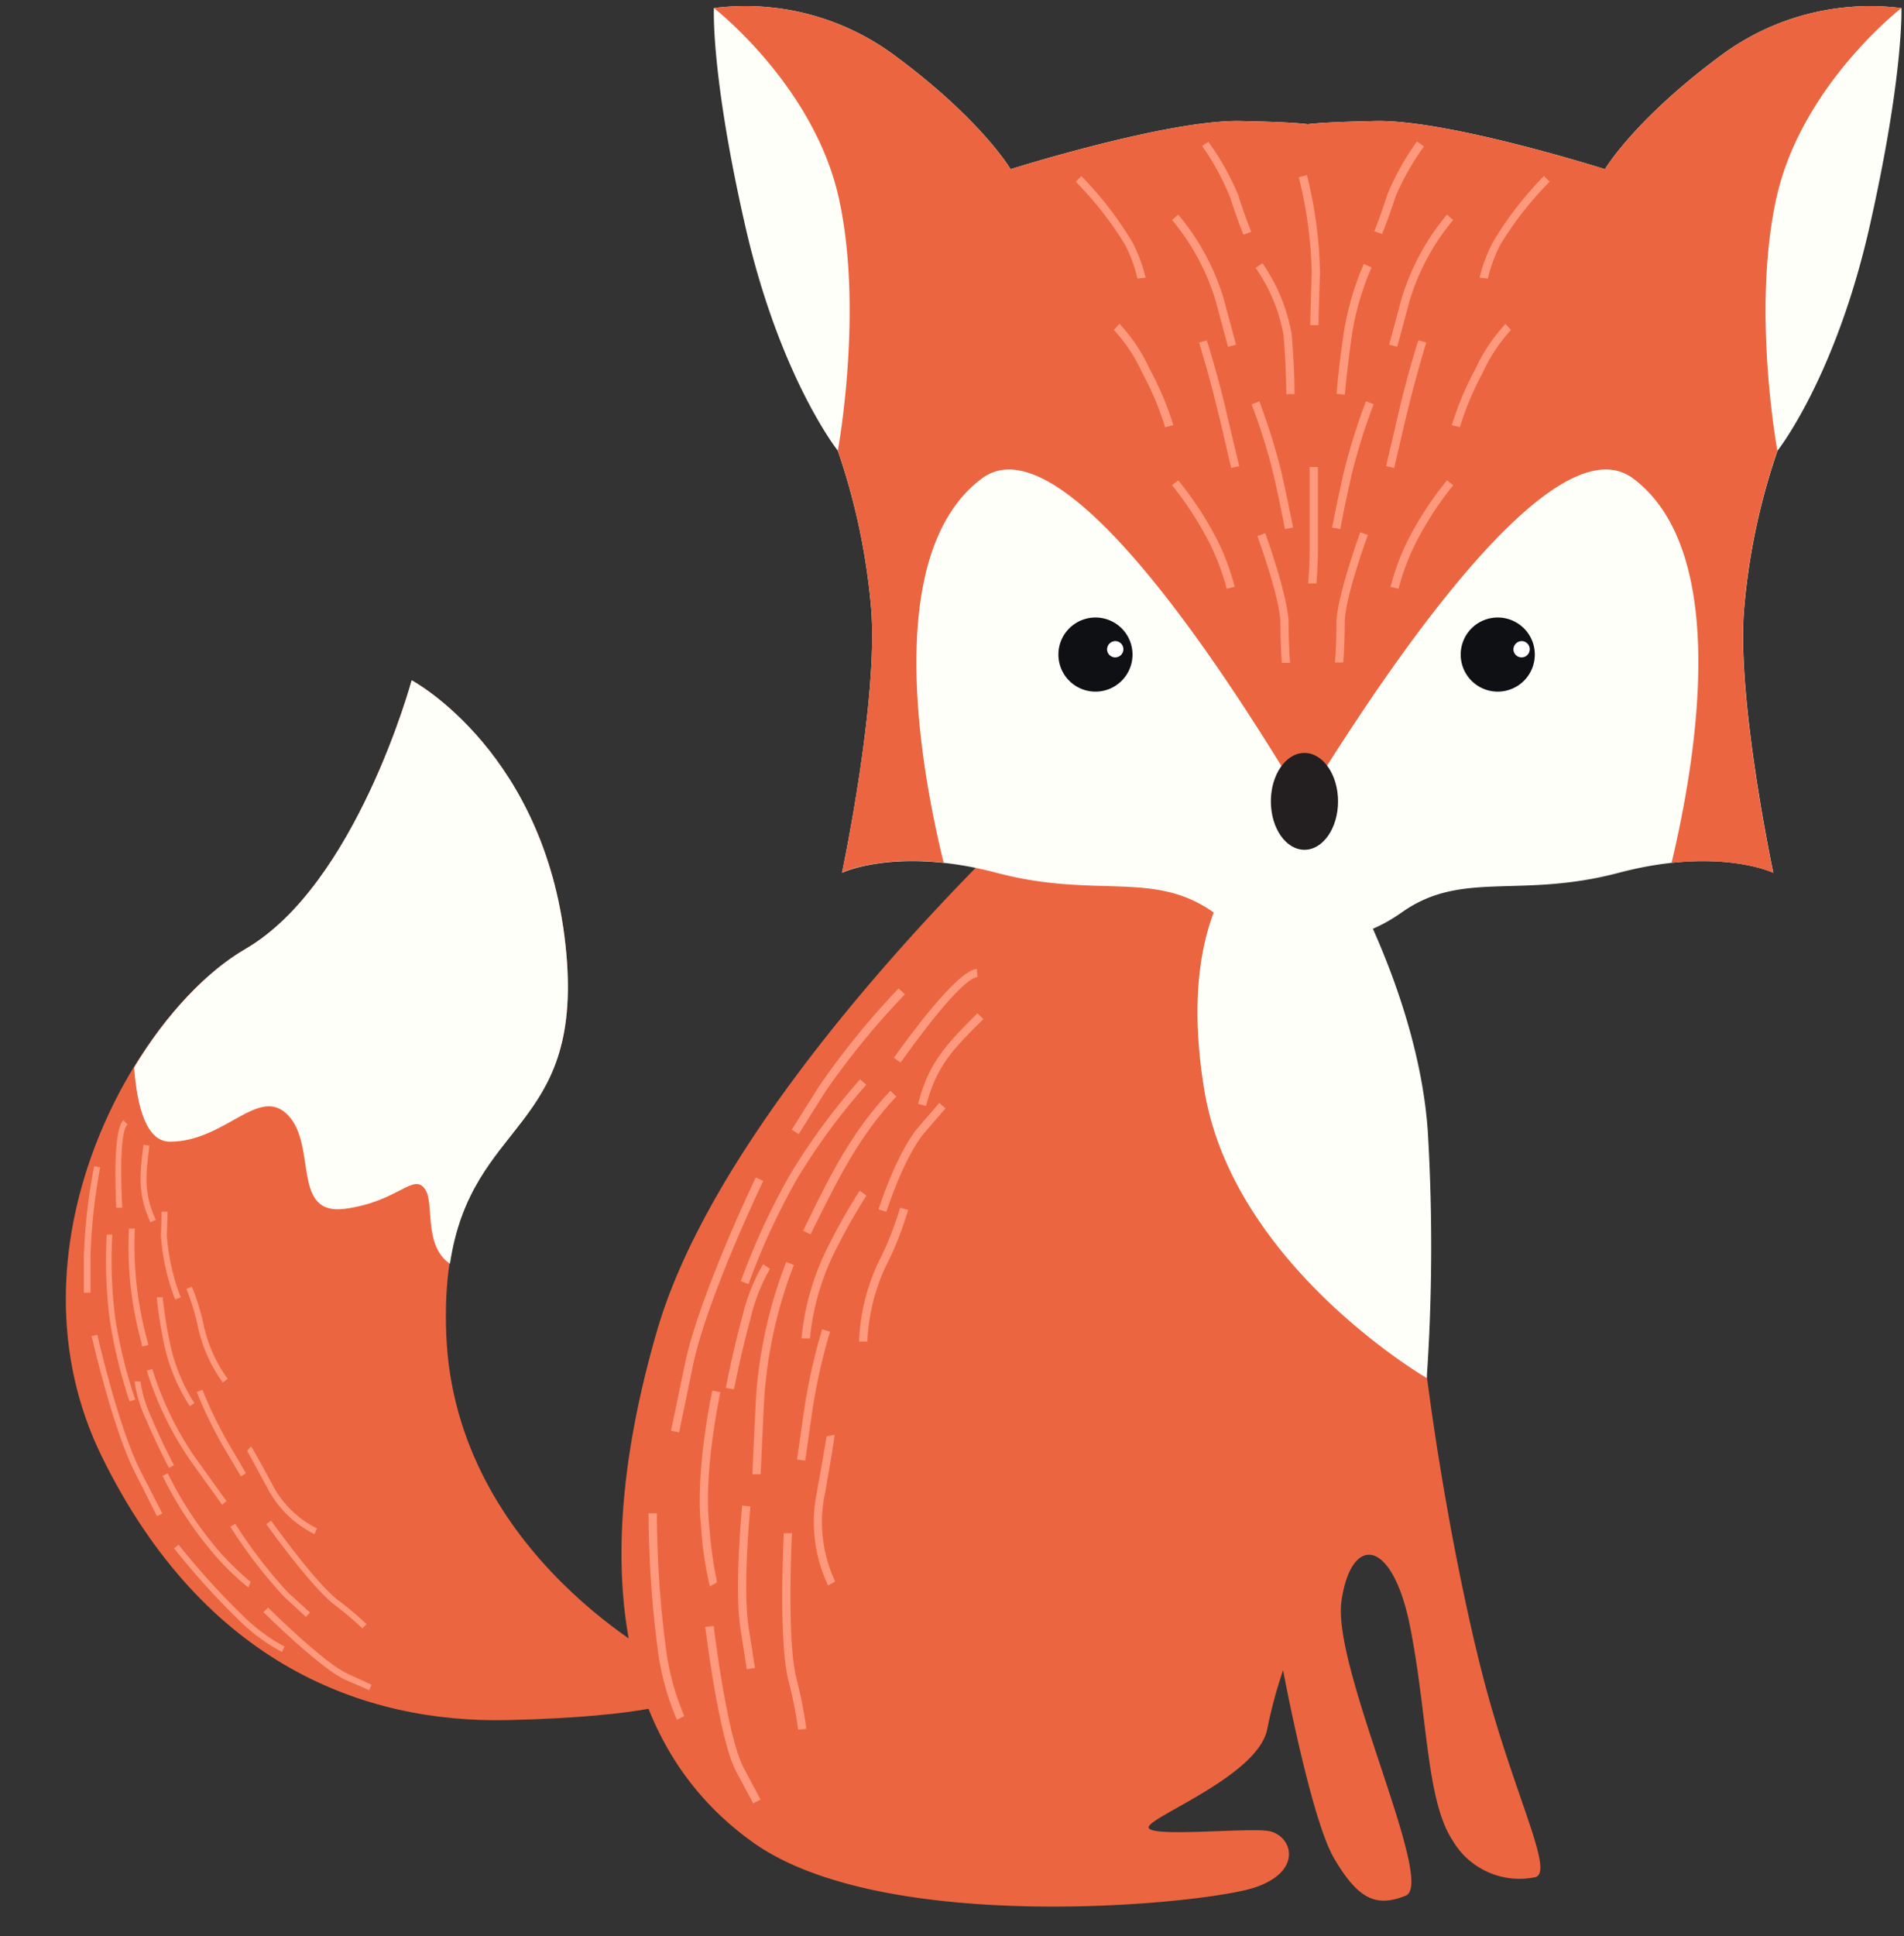 <svg xmlns="http://www.w3.org/2000/svg" viewBox="-5.33 -0.474 154.15 156.684"><rect x="-5.33" y="-0.474" width="154.15" height="156.684" fill="#333333" stroke="none"/><title>Depositphotos_89116346_01</title><g data-name="Layer 2"><g data-name="—ÎÓÈ 1"><path d="M79.29 64.27s-25.77 23.4-31.44 43-2.84 33.8 7.8 41.37 36.4 5 40.54 3.66 3.07-4.37 1.06-4.61-10 .59-9.57-.35 8.75-4.14 9.57-7.8a38.22 38.22 0 0 1 1.3-4.85s2.25 12.06 4.14 15.25 3.31 4 5.79 3-6-18.44-5.2-23.87 4.14-5.08 5.56 2.13 1.3 14.06 3.43 17.26a6.27 6.27 0 0 0 6.62 3c1.77-.24-1.66-6.62-4.14-16.19s-5.32-25.97-5.75-37.55-4.73-26.24-4.73-26.24l-24.98-7.21z" fill="#eb6640" fill-rule="evenodd"/><path d="M104.23 71.48L95.69 69s-5.87 4.6-3.51 18.78 18 23.27 18 23.27a156.37 156.37 0 0 0 .08-20.05c-.71-10-6-19.5-6-19.5z" fill="#fffffa" fill-rule="evenodd"/><path d="M49 134.24s-17.49-8.75-18.2-26.71 11.15-14.42 9.73-30.73S28 54.58 28 54.58s-4.49 16.55-13.47 21.75-19.86 24.35-11.59 41.13S24.18 139 35.8 138.73s14.2-1.65 14.2-1.65l-1-2.84z" fill="#eb6640" fill-rule="evenodd"/><path d="M31.1 101.8c1.74-11.66 10.67-10.7 9.43-25C39.11 60.49 28 54.58 28 54.58s-4.49 16.55-13.47 21.75c-3.07 1.78-6.37 5.2-9 9.59.24 3.22 1 6 2.9 6 4.49 0 7.21-4.61 9.57-2.13s.24 8.15 4.61 7.56 5.56-3 6.5-1.54c.74 1.11-.18 4.53 2 6z" fill="#fffffa" fill-rule="evenodd"/><path d="M52.47.18A20.29 20.29 0 0 1 67.08 4c7.05 5.2 9.41 9.22 9.41 9.22s12.68-4 18.56-3.9c3.52.07 4.93.18 5.5.26.57-.08 2-.19 5.5-.26 5.88-.12 18.56 3.9 18.56 3.9s2.35-4 9.41-9.22A20.29 20.29 0 0 1 148.61.18s.21 5.32-2.56 17.61S138.58 36 138.58 36a53 53 0 0 0-2.69 12.65c-.67 7.33 2.35 21.51 2.35 21.51s-4.45-2.13-12.51 0-12.68-.24-17.55 3.19c-4.19 2.95-6.95 1.92-7.64 1.57-.69.35-3.45 1.37-7.64-1.57-4.87-3.43-9.49-1.06-17.55-3.19s-12.51 0-12.51 0 3-14.18 2.35-21.51A53 53 0 0 0 62.5 36s-4.7-5.92-7.5-18.21S52.47.18 52.47.18z" fill="#fffffa" fill-rule="evenodd"/><path d="M52.47.18A20.29 20.29 0 0 1 67.08 4c7.05 5.2 9.41 9.22 9.41 9.22s12.68-4 18.56-3.9c3.52.07 4.93.18 5.5.26.57-.08 2-.19 5.5-.26 5.88-.12 18.56 3.9 18.56 3.9s2.35-4 9.41-9.22A20.29 20.29 0 0 1 148.61.18s-8.1 6.26-10.12 15.37.08 20.45.08 20.45a53 53 0 0 0-2.69 12.65c-.67 7.33 2.35 21.51 2.35 21.51s-2.89-1.38-8.23-.8c2-8.41 4.82-25.18-3.11-31.11s-26.52 26.38-26.66 26.15c-.15.25-18.14-32.08-26.07-26.15S69 60.93 71.07 69.34c-5.34-.58-8.23.8-8.23.8s3-14.18 2.35-21.51A53 53 0 0 0 62.5 36s2.1-11.35.08-20.45S52.47.18 52.47.18z" fill="#eb6640" fill-rule="evenodd"/><path d="M103 64.38c0-2.16-1.22-3.92-2.72-3.92s-2.72 1.75-2.72 3.92 1.22 3.92 2.72 3.92 2.72-1.75 2.72-3.92z" fill="#231f20" fill-rule="evenodd"/><path d="M83.43 49.5a3 3 0 1 1-3.07 3 3 3 0 0 1 3.07-3z" fill="#0f1013" fill-rule="evenodd"/><path d="M116 49.5a3 3 0 1 1-3.07 3 3 3 0 0 1 3.07-3z" fill="#0f1013" fill-rule="evenodd"/><path d="M67.44 79.5a63.84 63.84 0 0 0-6.5 8l-2.17 3.45.56.36 2.17-3.45A63.11 63.11 0 0 1 67.93 80l-.48-.46z" fill="#ff997d"/><path d="M64.31 86.87a52.63 52.63 0 0 0-5.66 7.69 55.91 55.91 0 0 0-4 8.65l.62.24a55.25 55.25 0 0 1 3.95-8.55 52 52 0 0 1 5.59-7.59l-.51-.43z" fill="#ff997d"/><path d="M55.86 94.81s-4.59 9.56-5.73 15.06L49 115.31l.65.14 1.13-5.45c1.12-5.41 5.67-14.88 5.68-14.9l-.6-.29z" fill="#ff997d"/><path d="M52.34 112.06s-1.42 6.53-.91 11a28.48 28.48 0 0 0 .71 4.85l.58-.33a35.53 35.53 0 0 1-.63-4.59c-.49-4.37.9-10.78.9-10.79l-.65-.14z" fill="#ff997d"/><path d="M47.18 122a86.13 86.13 0 0 0 .72 10.85 21 21 0 0 0 1.58 5.86l.59-.31a20.39 20.39 0 0 1-1.51-5.65 85.17 85.17 0 0 1-.71-10.75z" fill="#ff997d"/><path d="M58.31 101.69a37.26 37.26 0 0 0-2.45 11.21l-.28 5.93h.67l.28-5.93a36.58 36.58 0 0 1 2.41-11l-.62-.25z" fill="#ff997d"/><path d="M54.09 112s.55-2.88 1.35-5.79a14.49 14.49 0 0 1 1.57-4l-.56-.37a15.12 15.12 0 0 0-1.66 4.16c-.8 2.91-1.35 5.84-1.36 5.85l.66.12z" fill="#ff997d"/><path d="M60.28 99.45l.22-.45c2-4 3.65-7.45 6.74-10.74l-.49-.46c-3.16 3.36-4.87 6.85-6.85 10.9l-.21.43.6.29z" fill="#ff997d"/><path d="M67.58 85.52l.07-.1c1.05-1.46 4.83-6.7 6.16-6.82l-.06-.66c-1.63.15-5.55 5.58-6.64 7.09l-.07.1.54.39z" fill="#ff997d"/><path d="M69.65 89c.83-3.23 2.26-4.65 4.54-6.91l.09-.09-.47-.47-.1.09C71.35 84 69.87 85.45 69 88.86l.65.17z" fill="#ff997d"/><path d="M60.24 107.89a20.09 20.09 0 0 1 2.11-7.25 48.45 48.45 0 0 1 2.47-4.36l-.55-.39a49 49 0 0 0-2.52 4.44 20.78 20.78 0 0 0-2.19 7.51h.67z" fill="#ff997d"/><path d="M66.43 97.6s1.39-4.39 3.07-6.38l1.72-2-.51-.43-1.72 2c-1.77 2.09-3.19 6.6-3.19 6.61l.64.2z" fill="#ff997d"/><path d="M64.89 108.1a16 16 0 0 1 1.81-6.73 26.77 26.77 0 0 0 1.49-3.92l-.65-.18a26.32 26.32 0 0 1-1.46 3.82 16.5 16.5 0 0 0-1.86 7z" fill="#ff997d"/><path d="M61.23 107.11a47.9 47.9 0 0 0-1.5 6.81l-.53 3.72.66.09.53-3.72a47.29 47.29 0 0 1 1.48-6.71l-.64-.19z" fill="#ff997d"/><path d="M54.76 121.34s-.66 6.67-.14 10l.51 3.27.66-.1-.51-3.27c-.51-3.23.14-9.78.14-9.8l-.67-.07z" fill="#ff997d"/><path d="M51.77 131.19s1.09 9.06 2.5 11.7l1.38 2.58.59-.31-1.37-2.58c-1.35-2.53-2.42-11.44-2.42-11.47l-.66.08z" fill="#ff997d"/><path d="M58.13 123.57s-.45 8.38.34 11.83a34.72 34.72 0 0 1 .82 4.1l.66-.06a35 35 0 0 0-.83-4.19c-.77-3.35-.33-11.62-.33-11.64h-.67z" fill="#ff997d"/><path d="M62.29 127.52a11.29 11.29 0 0 1-.83-7.13c.8-4.5.78-4.75.78-4.75l-.65.13s0 .12-.78 4.5a12 12 0 0 0 .9 7.56l.59-.32z" fill="#ff997d"/><path d="M82.25 13.81a28.55 28.55 0 0 1 4.08 5.29 12.21 12.21 0 0 1 1.09 2.9l-.66.07a11.67 11.67 0 0 0-1-2.73 27.85 27.85 0 0 0-4-5.11l.48-.47z" fill="#ff997d"/><path d="M85.3 25.73a13.57 13.57 0 0 1 2.44 3.64 24.84 24.84 0 0 1 1.92 4.56l-.66.17a24.09 24.09 0 0 0-1.86-4.42 12.93 12.93 0 0 0-2.29-3.45l.45-.5z" fill="#ff997d"/><path d="M92.37 27.06s1 3.1 1.78 6.64l.85 3.55-.65.15-.83-3.55c-.83-3.55-1.76-6.59-1.77-6.6l.64-.19z" fill="#ff997d"/><path d="M90.07 38.41a27.51 27.51 0 0 1 3.24 5 19.39 19.39 0 0 1 1.32 3.61l-.65.15a18.62 18.62 0 0 0-1.28-3.48 26.69 26.69 0 0 0-3.14-4.89l.52-.42z" fill="#ff997d"/><path d="M97.1 42.65S99 47.9 99 50s.12 3.16.12 3.17h-.67S98.34 52 98.34 50s-1.87-7.08-1.87-7.1l.63-.22z" fill="#ff997d"/><path d="M96.62 32a49.76 49.76 0 0 1 1.79 5.72c.59 2.61.95 4.5.95 4.5l-.66.12s-.35-1.89-.94-4.48A49 49 0 0 0 96 32.25l.62-.24z" fill="#ff997d"/><path d="M90.06 16.89a19.27 19.27 0 0 1 3.68 6.81l1 3.72-.65.17-1-3.72a18.52 18.52 0 0 0-3.53-6.54l.5-.44z" fill="#ff997d"/><path d="M92.5 11a21.52 21.52 0 0 1 2.41 4.29c.47 1.52 1.06 3 1.06 3l-.63.23s-.59-1.48-1.07-3A21 21 0 0 0 92 11.34l.5-.34z" fill="#ff997d"/><path d="M119.63 13.81a28.51 28.51 0 0 0-4.08 5.29 12.22 12.22 0 0 0-1.09 2.9l.67.07a11.66 11.66 0 0 1 1-2.73 27.85 27.85 0 0 1 4-5.11l-.48-.47z" fill="#ff997d"/><path d="M116.57 25.73a13.56 13.56 0 0 0-2.44 3.64 24.92 24.92 0 0 0-1.92 4.56l.65.17a24 24 0 0 1 1.86-4.42 12.94 12.94 0 0 1 2.28-3.45l-.45-.5z" fill="#ff997d"/><path d="M109.5 27.06s-1 3.1-1.78 6.64l-.83 3.55.65.15.83-3.55c.83-3.55 1.76-6.59 1.77-6.6l-.64-.19z" fill="#ff997d"/><path d="M111.81 38.41a27.55 27.55 0 0 0-3.24 5 19.31 19.31 0 0 0-1.32 3.61l.65.15a18.57 18.57 0 0 1 1.28-3.48 26.68 26.68 0 0 1 3.14-4.89l-.52-.42z" fill="#ff997d"/><path d="M104.78 42.65s-1.91 5.25-1.91 7.32-.12 3.16-.12 3.17h.67s.12-1.2.12-3.22 1.87-7.08 1.87-7.1l-.63-.22z" fill="#ff997d"/><path d="M105.26 32a49.92 49.92 0 0 0-1.79 5.72c-.59 2.61-.95 4.5-.95 4.5l.66.12s.35-1.89.94-4.48a48.83 48.83 0 0 1 1.76-5.62l-.62-.24z" fill="#ff997d"/><path d="M111.82 16.89a19.28 19.28 0 0 0-3.68 6.81l-1 3.72.65.17 1-3.72a18.54 18.54 0 0 1 3.53-6.54l-.5-.44z" fill="#ff997d"/><path d="M105.09 20.87a23.27 23.27 0 0 0-1.62 5.53c-.42 2.86-.59 5-.59 5l.67.06s.18-2.13.59-4.95a22.51 22.51 0 0 1 1.57-5.34l-.61-.28z" fill="#ff997d"/><path d="M109.37 11a21.5 21.5 0 0 0-2.37 4.24c-.47 1.52-1.06 3-1.06 3l.63.23s.59-1.48 1.07-3a21 21 0 0 1 2.32-4.1l-.55-.38z" fill="#ff997d"/><path d="M96.88 20.83a14.49 14.49 0 0 1 2.36 5.71c.24 2.63.24 4.87.24 4.88h-.67s0-2.25-.23-4.82a13.8 13.8 0 0 0-2.25-5.39l.55-.38z" fill="#ff997d"/><path d="M100.47 13.66a35.5 35.5 0 0 1 1.07 8c-.12 3.15-.12 4.18-.12 4.18h-.67s0-1 .12-4.21a34.76 34.76 0 0 0-1.05-7.76l.65-.17z" fill="#ff997d"/><path d="M101.37 37.32V44c0 1.36-.12 2.74-.12 2.74h-.67s.12-1.34.12-2.7v-6.72z" fill="#ff997d"/><path d="M85 51.41a.66.66 0 1 1-.7.65.68.68 0 0 1 .7-.65z" fill="#fff" fill-rule="evenodd"/><path d="M117.9 51.41a.66.66 0 1 1-.7.65.68.68 0 0 1 .7-.65z" fill="#fff" fill-rule="evenodd"/><path d="M2.3 93.87a45.84 45.84 0 0 0-.84 7.34v2.93H2v-2.93A45.45 45.45 0 0 1 2.78 94l-.47-.09z" fill="#ff997d"/><path d="M3.31 99.42a37.76 37.76 0 0 0 .24 6.86 40.17 40.17 0 0 0 1.61 6.66l.46-.15A39.69 39.69 0 0 1 4 106.21a37.36 37.36 0 0 1-.24-6.77h-.48z" fill="#ff997d"/><path d="M2.09 107.66s1.68 7.43 3.49 11l1.8 3.57.43-.22L6 118.48c-1.78-3.55-3.45-10.91-3.45-10.93l-.47.11z" fill="#ff997d"/><path d="M7.82 118.95a30.44 30.44 0 0 0 4.4 6.61 20.6 20.6 0 0 0 2.56 2.44l.18-.45a25.59 25.59 0 0 1-2.4-2.31 29.92 29.92 0 0 1-4.31-6.48l-.43.21z" fill="#ff997d"/><path d="M8.77 124.84a61.78 61.78 0 0 0 5.23 5.79 15.12 15.12 0 0 0 3.5 2.59l.2-.44a14.66 14.66 0 0 1-3.38-2.51 61.15 61.15 0 0 1-5.19-5.73l-.38.3z" fill="#ff997d"/><path d="M6.55 110.44a26.78 26.78 0 0 0 3.62 7.41l2.49 3.46.34-.31-2.49-3.46A26.26 26.26 0 0 1 7 110.31l-.46.14z" fill="#ff997d"/><path d="M8.77 118.13s-1-1.87-1.83-3.86a10.41 10.41 0 0 1-.9-2.95h-.48a10.91 10.91 0 0 0 .94 3.1c.85 2 1.84 3.89 1.85 3.9l.42-.23z" fill="#ff997d"/><path d="M6.66 108.3l-.07-.3a29 29 0 0 1-1-9.05h-.48a29.37 29.37 0 0 0 1 9.2l.07.34.47-.1z" fill="#ff997d"/><path d="M4.56 97.2v-.08c-.06-1.29-.27-5.93.43-6.59l-.33-.35c-.85.81-.64 5.61-.58 7v.09h.48z" fill="#ff997d"/><path d="M7.28 98.25c-1-2.19-.8-3.63-.53-5.92v-.1l-.48-.06v.1c-.29 2.37-.46 3.86.57 6.17l.44-.19z" fill="#ff997d"/><path d="M10.4 113.07a14.42 14.42 0 0 1-2-5 34.89 34.89 0 0 1-.56-3.56h-.48a35.44 35.44 0 0 0 .56 3.62 14.94 14.94 0 0 0 2.12 5.2l.4-.27z" fill="#ff997d"/><path d="M9.3 104.51a17.13 17.13 0 0 1-1.12-5l.06-1.92h-.48l-.06 1.95a17.63 17.63 0 0 0 1.15 5.15l.45-.17z" fill="#ff997d"/><path d="M13.11 111.12a11.48 11.48 0 0 1-2-4.6 19.25 19.25 0 0 0-.91-2.87l-.44.19a18.82 18.82 0 0 1 .88 2.8 11.86 11.86 0 0 0 2.07 4.77l.38-.29z" fill="#ff997d"/><path d="M10.61 112.2a34.37 34.37 0 0 0 2.2 4.5l1.36 2.3.41-.24-1.36-2.33a33.81 33.81 0 0 1-2.16-4.43l-.45.18z" fill="#ff997d"/><path d="M13.32 123.09a39.59 39.59 0 0 0 4.37 5.68l1.75 1.61.33-.35-1.77-1.61a39 39 0 0 1-4.29-5.58l-.41.26z" fill="#ff997d"/><path d="M16 130s4.66 4.61 6.63 5.47l1.93.84.19-.44-1.9-.87c-1.89-.82-6.47-5.36-6.48-5.38L16 130z" fill="#ff997d"/><path d="M16.21 122.84s3.49 4.92 5.47 6.51A24.87 24.87 0 0 1 24 131.3l.35-.33A25.15 25.15 0 0 0 22 129c-1.93-1.54-5.37-6.4-5.38-6.41l-.39.28z" fill="#ff997d"/><path d="M20.32 123.21a8.11 8.11 0 0 1-3.65-3.64c-1.56-2.89-1.68-3-1.68-3l-.31.37s.05.07 1.57 2.88a8.62 8.62 0 0 0 3.88 3.86l.19-.44z" fill="#ff997d"/></g></g></svg>